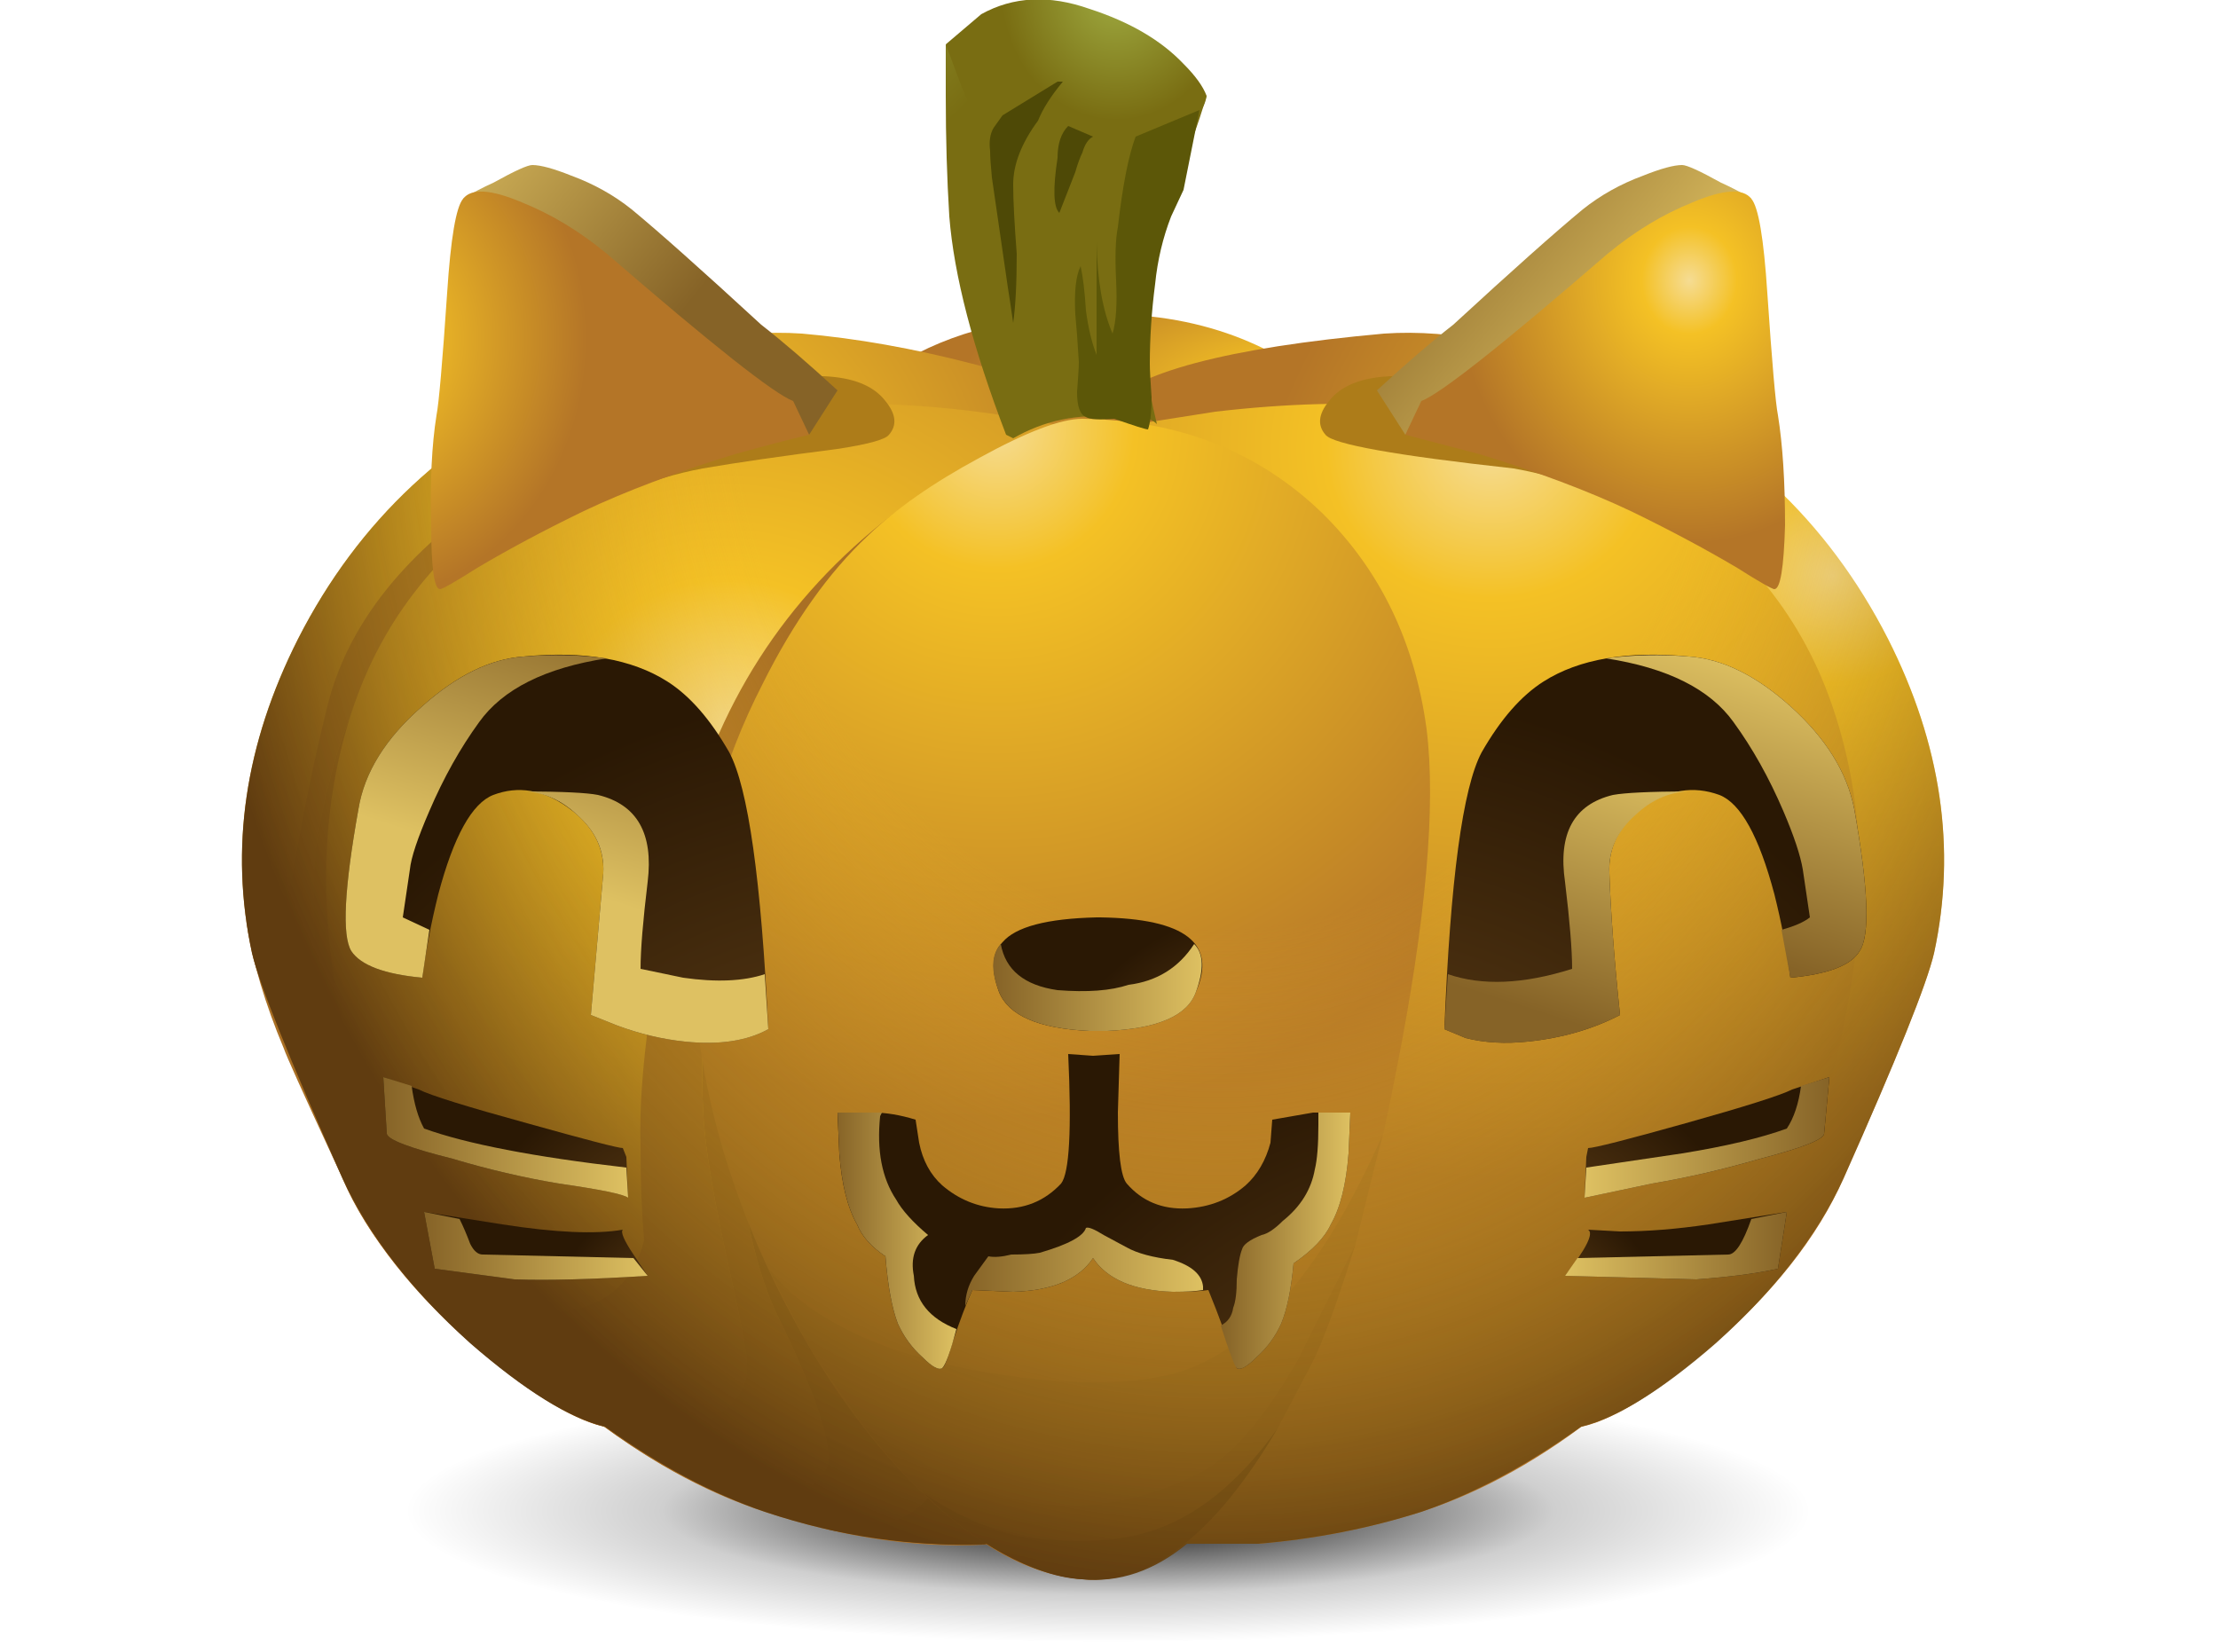 <?xml version="1.0" encoding="iso-8859-1"?>
<!-- Generator: Adobe Illustrator 15.1.0, SVG Export Plug-In . SVG Version: 6.00 Build 0)  -->
<!DOCTYPE svg PUBLIC "-//W3C//DTD SVG 1.1//EN" "http://www.w3.org/Graphics/SVG/1.1/DTD/svg11.dtd">
<svg version="1.1" id="FlashAICB" xmlns="http://www.w3.org/2000/svg" xmlns:xlink="http://www.w3.org/1999/xlink" x="0px" y="0px"
	 width="62.5px" height="46.55px" viewBox="0 0 62.5 46.55" style="enable-background:new 0 0 62.5 46.55;" xml:space="preserve">
<symbol  id="_x31_" viewBox="0.018 -44.517 47.964 44.534">
	<g id="Layer_1_2_">
		<g>
			
				<radialGradient id="SVGID_1_" cx="97.977" cy="-16400.709" r="4.063" gradientTransform="matrix(-0.012 -1 -2.434 0.029 -39888.051 562.606)" gradientUnits="userSpaceOnUse">
				<stop  offset="0" style="stop-color:#F5DC93"/>
				<stop  offset="0.204" style="stop-color:#F4C125"/>
				<stop  offset="1" style="stop-color:#B47527"/>
			</radialGradient>
			<path style="fill-rule:evenodd;clip-rule:evenodd;fill:url(#SVGID_1_);" d="M29.95-12.15l-8-0.5l-3.2,0.9l-0.3,1.45
				c1.534,0.967,3.5,1.45,5.9,1.45c1.4,0,2.683-0.233,3.85-0.7c1.067-0.433,1.684-0.867,1.85-1.3
				C30.217-11.417,30.183-11.85,29.95-12.15z"/>
			
				<radialGradient id="SVGID_2_" cx="388.188" cy="-16740.336" r="14.822" gradientTransform="matrix(-0.057 -0.998 1.105 -0.051 18564.932 -482.67)" gradientUnits="userSpaceOnUse">
				<stop  offset="0" style="stop-color:#F5DC93"/>
				<stop  offset="0.204" style="stop-color:#F4C125"/>
				<stop  offset="1" style="stop-color:#B47527"/>
			</radialGradient>
			<path style="fill-rule:evenodd;clip-rule:evenodd;fill:url(#SVGID_2_);" d="M47.7-26.85c-0.2-0.867-1.05-2.983-2.55-6.35
				c-0.733-1.667-2.017-3.283-3.85-4.85c-1.667-1.4-2.95-2.133-3.85-2.2c-1.066-0.1-4.183,0.967-9.35,3.2L24.3-11.5
				c0.833,1,3.467,1.7,7.9,2.1c1.934,0.133,4.083-0.317,6.45-1.35c3.467-1.5,6.05-3.917,7.75-7.25
				C47.9-20.967,48.333-23.917,47.7-26.85z"/>
			
				<radialGradient id="SVGID_3_" cx="35.2" cy="-12.65" r="20.552" gradientTransform="matrix(-0.012 -1 1.107 -0.013 49.631 22.377)" gradientUnits="userSpaceOnUse">
				<stop  offset="0" style="stop-color:#F5DC93"/>
				<stop  offset="0.204" style="stop-color:#F4C125"/>
				<stop  offset="1" style="stop-color:#B47527"/>
			</radialGradient>
			<path style="fill-rule:evenodd;clip-rule:evenodd;fill:url(#SVGID_3_);" d="M45.25-28.4c-0.5-2.733-1.4-5.034-2.7-6.9
				c-1.133-1.667-2.533-3.15-4.2-4.45c-1.667-1.333-3.367-2.283-5.1-2.85c-1.467-0.467-3-0.767-4.6-0.9h-2L24.9-12l2.55,0.4
				c2,0.233,3.833,0.283,5.5,0.15c2.367-0.167,4.6-0.9,6.7-2.2c2.533-1.534,4.25-3.583,5.15-6.15
				C45.7-22.367,45.85-25.233,45.25-28.4z"/>
			
				<radialGradient id="SVGID_4_" cx="-367.492" cy="-15837.013" r="14.849" gradientTransform="matrix(0.057 -0.998 -1.106 -0.051 -17484.828 -1189.255)" gradientUnits="userSpaceOnUse">
				<stop  offset="0" style="stop-color:#F5DC93"/>
				<stop  offset="0.204" style="stop-color:#F4C125"/>
				<stop  offset="1" style="stop-color:#B47527"/>
			</radialGradient>
			<path style="fill-rule:evenodd;clip-rule:evenodd;fill:url(#SVGID_4_);" d="M0.3-26.85c-0.633,2.933-0.2,5.883,1.3,8.85
				c1.7,3.333,4.283,5.75,7.75,7.25c2.367,1.033,4.517,1.483,6.45,1.35c1.533-0.133,3.133-0.417,4.8-0.85
				c2.066-0.533,3.25-1.117,3.55-1.75l-4.3-25.05c-5.133-2.233-8.233-3.3-9.3-3.2c-0.9,0.066-2.183,0.8-3.85,2.2
				c-1.833,1.567-3.117,3.184-3.85,4.85C1.35-29.833,0.5-27.717,0.3-26.85z"/>
			<path style="fill-rule:evenodd;clip-rule:evenodd;fill:#A96F24;" d="M1.45-24.65C1.717-23.05,2.033-21.5,2.4-20
				c0.467,2,1.717,3.8,3.75,5.4c1.533,1.233,3.217,2.167,5.05,2.8c1.667,0.567,4.684,0.534,9.05-0.1l2.95-5.6l-3.35-19.55l-3.15-1.3
				l-1.8,1.85v14.9L3.2-19.8l-0.45-1.25c-0.3-1-0.517-1.95-0.65-2.85c-0.1-1.034-0.083-2.3,0.05-3.8
				c0.133-1.333,0.317-2.383,0.55-3.15c0.3-0.933,0.25-1.5-0.15-1.7c-0.833,1.8-1.283,2.8-1.35,3C0.667-28.283,0.316-27.1,0.15-26
				H0.5C0.967-26,1.283-25.55,1.45-24.65z"/>
			<path style="fill-rule:evenodd;clip-rule:evenodd;fill:#A26921;" d="M2.15-27.7C2.017-26.2,2-24.934,2.1-23.9
				c0.133,0.9,0.35,1.85,0.65,2.85L3.2-19.8l11.7-1.8v-14.9l-9.8,10l-2.5,0.75l0.2-2.35c0.2-1.8,0.533-3.233,1-4.3
				c0.733-1.767,1.25-3.1,1.55-4L5.1-36.45c-1.034,1.067-1.784,2.15-2.25,3.25l-0.3,0.65c0.4,0.2,0.45,0.767,0.15,1.7
				C2.467-30.083,2.283-29.033,2.15-27.7z"/>
			<path style="fill-rule:evenodd;clip-rule:evenodd;fill:#905D1C;" d="M2.8-28.1l-0.2,2.35l2.5-0.75l11.6-11.85
				c-3.267-1.367-5.316-2-6.15-1.9c-0.566,0.033-1.367,0.4-2.4,1.1c-1.1,0.767-2.117,1.667-3.05,2.7l0.25,0.05
				c-0.3,0.9-0.817,2.233-1.55,4C3.333-31.333,3-29.9,2.8-28.1z"/>
			
				<radialGradient id="SVGID_5_" cx="-93.027" cy="-16216.227" r="20.552" gradientTransform="matrix(0.012 -1 -1.107 -0.013 -17936.482 -324.404)" gradientUnits="userSpaceOnUse">
				<stop  offset="0" style="stop-color:#F5DC93"/>
				<stop  offset="0.204" style="stop-color:#F4C125"/>
				<stop  offset="1" style="stop-color:#B47527"/>
			</radialGradient>
			<path style="fill-rule:evenodd;clip-rule:evenodd;fill:url(#SVGID_5_);" d="M2.75-28.4c-0.6,3.167-0.45,6.033,0.45,8.6
				c0.9,2.567,2.617,4.617,5.15,6.15c2.1,1.3,4.333,2.033,6.7,2.2c2.667,0.2,5.35,0.017,8.05-0.55l-1.75-31.5
				c-2.067-0.167-4.267,0.133-6.6,0.9c-1.733,0.567-3.434,1.517-5.1,2.85c-1.667,1.3-3.067,2.783-4.2,4.45
				C4.183-33.434,3.283-31.133,2.75-28.4z"/>
			<path style="fill-rule:evenodd;clip-rule:evenodd;fill:#A96F24;" d="M22.95-12h0.15L22-32.1l-8.9,5.75
				c-0.133-2.633-0.15-4.45-0.05-5.45c0.067-0.8,0.283-2.05,0.65-3.75c0.367-1.6,0.55-2.566,0.55-2.9
				c0.033-0.633-0.317-1.15-1.05-1.55c-0.833-0.5-1.85-0.55-3.05-0.15c-1.6,1.233-2.85,2.433-3.75,3.6
				c1.333-0.5,2.45-0.583,3.35-0.25c0.833,0.3,1.367,0.917,1.6,1.85c-0.067,0.767-0.1,1.65-0.1,2.65c-0.067,2,0.333,4.867,1.2,8.6
				c0.9,3.8,2.867,6.867,5.9,9.2C19.883-13.333,21.417-12.5,22.95-12z"/>
			<path style="fill-rule:evenodd;clip-rule:evenodd;fill:#A26921;" d="M22-32.1l-0.2-2.95l-7.4,4.6l-0.55-0.95l0.25-2
				c0.233-1.534,0.566-2.75,1-3.65c0.966-1.966,1.45-3.316,1.45-4.05c0-0.333-0.233-0.633-0.7-0.9c-0.6-0.267-1.35-0.317-2.25-0.15
				c-1.167,0.5-2.317,1.167-3.45,2c1.2-0.4,2.217-0.35,3.05,0.15c0.733,0.4,1.083,0.917,1.05,1.55c0,0.333-0.184,1.3-0.55,2.9
				c-0.367,1.7-0.583,2.95-0.65,3.75c-0.1,1-0.083,2.817,0.05,5.45L22-32.1z"/>
			<path style="fill-rule:evenodd;clip-rule:evenodd;fill:#905D1C;" d="M14.1-33.4l-0.25,2l0.55,0.95l7.4-4.6l-0.3-6.1
				c-0.467,0.167-0.95,0.283-1.45,0.35l-0.6,0.05l0.35-0.4c0.1-0.367-0.133-0.8-0.7-1.3c-0.467-0.433-1.317-0.65-2.55-0.65
				l-2.95,0.95c0.9-0.167,1.65-0.117,2.25,0.15c0.466,0.267,0.7,0.566,0.7,0.9c0,0.733-0.483,2.083-1.45,4.05
				C14.667-36.15,14.333-34.934,14.1-33.4z"/>
			<path style="fill-rule:evenodd;clip-rule:evenodd;fill:#6E4613;" d="M19.1-42.45c0.566,0.5,0.8,0.934,0.7,1.3l-0.35,0.4l0.6-0.05
				c0.5-0.066,0.983-0.183,1.45-0.35l-0.15-2.35c-1.4-0.1-3,0.033-4.8,0.4C17.783-43.1,18.633-42.883,19.1-42.45z"/>
			
				<radialGradient id="SVGID_6_" cx="-51.815" cy="-16243.31" r="19.463" gradientTransform="matrix(0.008 -1 -0.98 -0.008 -15896.83 -193.897)" gradientUnits="userSpaceOnUse">
				<stop  offset="0" style="stop-color:#F5DC93"/>
				<stop  offset="0.204" style="stop-color:#F4C125"/>
				<stop  offset="1" style="stop-color:#B47527"/>
			</radialGradient>
			<path style="fill-rule:evenodd;clip-rule:evenodd;fill:url(#SVGID_6_);" d="M23.7-11.8c2.7-0.033,4.95-0.917,6.75-2.65
				c1.633-1.6,2.617-3.633,2.95-6.1c0.267-2.167-0.017-5.367-0.85-9.6c-0.767-3.934-1.566-6.7-2.4-8.3
				c-0.933-1.867-1.817-3.267-2.65-4.2c-1.2-1.333-2.467-1.95-3.8-1.85c-1.333,0.1-2.716,0.8-4.15,2.1c-1.233,1.1-2.367,2.5-3.4,4.2
				c-1.167,1.934-2.05,3.95-2.65,6.05c-0.567,2.033-0.817,3.95-0.75,5.75c0.133,2.5,0.783,4.883,1.95,7.15
				c0.867,1.733,1.85,3.117,2.95,4.15c0.8,0.767,1.85,1.5,3.15,2.2C22.133-12.167,23.1-11.8,23.7-11.8z"/>
			<path style="fill-rule:evenodd;clip-rule:evenodd;fill:#A96F24;" d="M16.15-38.2c-0.233,0.4-0.667,1.217-1.3,2.45
				c1.1-1.367,3.017-2.317,5.75-2.85c2.367-0.433,4.267-0.467,5.7-0.1c2.2,0.633,4.15,2.867,5.85,6.7l-0.75-3.05
				c-1.033-2.066-1.583-3.167-1.65-3.3c-0.967-1.667-1.883-2.717-2.75-3.15c-2.633-1.333-5.267-1.217-7.9,0.35l-1.55,0.95
				L16.15-38.2z"/>
			<path style="fill-rule:evenodd;clip-rule:evenodd;fill:#A26921;" d="M22.35-43.35c-1.034,0.133-2.083,0.567-3.15,1.3
				c-0.5,0.467-1.05,1.083-1.65,1.85l1.55-0.95c2.633-1.567,5.267-1.684,7.9-0.35c0.867,0.433,1.783,1.483,2.75,3.15
				c0.066,0.133,0.617,1.233,1.65,3.3c-0.533-1.7-0.95-2.833-1.25-3.4l-0.95-1.8c-1.1-1.533-2.3-2.5-3.6-2.9
				C24.8-43.417,23.717-43.483,22.35-43.35z"/>
			<path style="fill-rule:evenodd;clip-rule:evenodd;fill:#6E4613;" d="M19.2-42.05c1.067-0.733,2.117-1.167,3.15-1.3
				c1.367-0.133,2.45-0.067,3.25,0.2c1.3,0.4,2.5,1.367,3.6,2.9c-1.767-3-3.6-4.417-5.5-4.25C22.233-44.367,20.733-43.55,19.2-42.05
				z"/>
			
				<radialGradient id="SVGID_7_" cx="2.839" cy="-16306.134" r="35.075" gradientTransform="matrix(1.425517e-005 -1 -0.836 1.425517e-005 -13604.435 -6.628)" gradientUnits="userSpaceOnUse">
				<stop  offset="0.467" style="stop-color:#F4C125;stop-opacity:0"/>
				<stop  offset="1" style="stop-color:#603C10"/>
			</radialGradient>
			<path style="fill-rule:evenodd;clip-rule:evenodd;fill:url(#SVGID_7_);" d="M46.4-18c1.5-2.967,1.934-5.917,1.3-8.85
				c-0.2-0.867-1.05-2.983-2.55-6.35c-0.733-1.6-1.933-3.15-3.6-4.65c-1.533-1.333-2.8-2.117-3.8-2.35c-1.533-1.1-3.033-1.9-4.5-2.4
				c-1.467-0.467-3-0.767-4.6-0.9h-2c-0.933-0.767-1.917-1.1-2.95-1c-0.767,0.033-1.667,0.367-2.7,1c-2.067-0.1-4.15,0.2-6.25,0.9
				c-1.467,0.5-2.967,1.3-4.5,2.4c-1,0.233-2.267,1.017-3.8,2.35c-1.667,1.5-2.867,3.05-3.6,4.65c-1.5,3.367-2.35,5.483-2.55,6.35
				c-0.633,2.934-0.2,5.883,1.3,8.85c1.7,3.333,4.283,5.75,7.75,7.25c2.367,1.033,4.517,1.483,6.45,1.35
				c1.3-0.167,2.417-0.35,3.35-0.55c1.533,0.733,3.267,1.1,5.2,1.1c1.8,0,3.3-0.333,4.5-1L32.2-9.4
				c1.933,0.133,4.083-0.317,6.45-1.35C42.117-12.25,44.7-14.667,46.4-18z"/>
			
				<radialGradient id="SVGID_8_" cx="-73.651" cy="-16234.907" r="6.875" gradientTransform="matrix(0.009 -1 -0.885 -0.008 -14350.838 -201.471)" gradientUnits="userSpaceOnUse">
				<stop  offset="0" style="stop-color:#9FAB41"/>
				<stop  offset="1" style="stop-color:#796D12"/>
			</radialGradient>
			<path style="fill-rule:evenodd;clip-rule:evenodd;fill:url(#SVGID_8_);" d="M27.2-2.7c-0.267-0.9-0.5-1.517-0.7-1.85
				c-0.267-0.5-0.517-1.233-0.75-2.2S25.4-8.5,25.4-9.1c0-0.8,0.133-1.75,0.4-2.85c-0.2,0.2-0.566,0.267-1.1,0.2h-0.1
				c-1.034,0.1-1.983-0.1-2.85-0.6l-0.2,0.1c-0.933,2.433-1.467,4.483-1.6,6.15c-0.066,1.067-0.1,2.2-0.1,3.4v1.45L20.5-1.7
				l0.2-0.25c0.567-0.566,1.284-0.933,2.15-1.1c0.9-0.4,1.75-0.466,2.55-0.2c0.6,0.033,1.183,0.217,1.75,0.55H27.2z"/>
			
				<radialGradient id="SVGID_9_" cx="-78.949" cy="-16232.18" r="3.663" gradientTransform="matrix(0.009 -1 -0.884 -0.008 -14323.82 -208.596)" gradientUnits="userSpaceOnUse">
				<stop  offset="0" style="stop-color:#9FAB41"/>
				<stop  offset="1" style="stop-color:#796D12"/>
			</radialGradient>
			<path style="fill-rule:evenodd;clip-rule:evenodd;fill:url(#SVGID_9_);" d="M25-3.85c-0.5,0.033-1.133-0.033-1.9-0.2
				c-0.534-0.1-1.217,0-2.05,0.3c-0.167,0.066-0.417,0.5-0.75,1.3l-0.45,1.2l1,0.85c0.9,0.5,1.917,0.55,3.05,0.15
				c1.133-0.367,2.017-0.883,2.65-1.55c0.333-0.333,0.55-0.633,0.65-0.9c-0.033-0.233-0.15-0.45-0.35-0.65
				C26.45-3.783,25.833-3.95,25-3.85z"/>
			<path style="fill-rule:evenodd;clip-rule:evenodd;fill:#4E4906;" d="M23.15-2.3c-0.333-0.4-0.567-0.767-0.7-1.1
				c-0.466-0.633-0.7-1.233-0.7-1.8c0-0.433,0.033-1.083,0.1-1.95c0-0.833-0.034-1.483-0.1-1.95c-0.067,0.467-0.117,0.8-0.15,1
				L21.15-5c-0.033,0.333-0.05,0.583-0.05,0.75c-0.034,0.267,0,0.483,0.1,0.65l0.25,0.35L23-2.3H23.15z"/>
			<path style="fill-rule:evenodd;clip-rule:evenodd;fill:#4E4906;" d="M24-3.85c-0.133-0.067-0.233-0.217-0.3-0.45
				c-0.066-0.133-0.133-0.316-0.2-0.55L23.05-6C22.883-5.833,22.867-5.317,23-4.45c0,0.4,0.1,0.7,0.3,0.9L24-3.85z"/>
			<path style="fill-rule:evenodd;clip-rule:evenodd;fill:#5C5708;" d="M25.2-3.85L27-3.1l-0.45-2.25L26.2-6.1
				c-0.233-0.6-0.383-1.233-0.45-1.9c-0.1-0.767-0.15-1.517-0.15-2.25c0-0.167,0.017-0.483,0.05-0.95c0-0.4-0.033-0.7-0.1-0.9
				c-0.066,0-0.383,0.1-0.95,0.3c-0.434-0.033-0.7-0.017-0.8,0.05c-0.167,0.066-0.25,0.3-0.25,0.7c0.033,0.434,0.05,0.717,0.05,0.85
				c-0.034,0.567-0.067,1.017-0.1,1.35c-0.033,0.633,0.017,1.083,0.15,1.35c0.067-0.3,0.117-0.717,0.15-1.25
				c0.067-0.5,0.167-0.917,0.3-1.25v3.175c0.019-1.061,0.168-1.918,0.45-2.575c0.1,0.333,0.133,0.833,0.1,1.5
				c-0.033,0.667-0.017,1.167,0.05,1.5C24.833-5.233,25-4.383,25.2-3.85z"/>
		</g>
	</g>
</symbol>
<symbol  id="_x32_" viewBox="4.768 -44.517 47.964 44.534">
	<g id="Layer_1_3_">
		
			<use xlink:href="#_x31_"  width="47.964" height="44.534" x="0.018" y="-44.517" transform="matrix(1 0 0 1 4.75 0)" style="overflow:visible;"/>
		<g>
			<g>
				
					<radialGradient id="SVGID_10_" cx="16297.578" cy="-39.971" r="6.463" gradientTransform="matrix(7.736944e-005 1 1 7.736944e-005 72.311 -16329.625)" gradientUnits="userSpaceOnUse">
					<stop  offset="0" style="stop-color:#785120"/>
					<stop  offset="1" style="stop-color:#2A1804"/>
				</radialGradient>
				<path style="fill-rule:evenodd;clip-rule:evenodd;fill:url(#SVGID_10_);" d="M29.15-29.05h-0.5
					c-1.434,0.067-2.283,0.434-2.55,1.1c-0.233,0.633-0.2,1.1,0.1,1.4c0.367,0.434,1.25,0.667,2.65,0.7h0.1
					c2.4-0.034,3.3-0.733,2.7-2.1C31.417-28.617,30.584-28.983,29.15-29.05z"/>
				
					<radialGradient id="SVGID_11_" cx="16282.332" cy="-47.068" r="17.5" gradientTransform="matrix(2.857143e-005 1 1 2.857143e-005 86.903 -16329.23)" gradientUnits="userSpaceOnUse">
					<stop  offset="0" style="stop-color:#785120"/>
					<stop  offset="1" style="stop-color:#2A1804"/>
				</radialGradient>
				<path style="fill-rule:evenodd;clip-rule:evenodd;fill:url(#SVGID_11_);" d="M28.05-29.7l0.7-0.05l0.75,0.05l-0.05-1.65
					c0-1.133,0.083-1.8,0.25-2c0.434-0.5,1-0.733,1.7-0.7c0.633,0.034,1.184,0.25,1.65,0.65c0.333,0.3,0.567,0.7,0.7,1.2l0.05,0.65
					l1.15,0.2H36l-0.05-1.15c-0.066-0.867-0.233-1.534-0.5-2c-0.167-0.367-0.517-0.733-1.05-1.1c-0.066-0.733-0.184-1.3-0.35-1.7
					c-0.167-0.367-0.4-0.683-0.7-0.95c-0.267-0.267-0.45-0.367-0.55-0.3c-0.233,0.733-0.5,1.467-0.8,2.2
					c-0.2-0.034-0.534-0.05-1-0.05c-1.1,0.034-1.85,0.35-2.25,0.95c-0.4-0.6-1.15-0.917-2.25-0.95l-1.15,0.05
					C25.184-36.717,25-37.2,24.8-37.8c-0.133-0.466-0.233-0.716-0.3-0.75c-0.1-0.066-0.284,0.034-0.55,0.3
					c-0.3,0.267-0.533,0.583-0.7,0.95c-0.167,0.434-0.284,1.067-0.35,1.9c-0.4,0.267-0.667,0.567-0.8,0.9
					c-0.267,0.466-0.434,1.133-0.5,2l-0.05,1.15h1c0.367,0,0.767-0.067,1.2-0.2l0.1-0.65c0.1-0.5,0.316-0.9,0.65-1.2
					c0.466-0.4,1-0.616,1.6-0.65c0.7-0.033,1.283,0.2,1.75,0.7C28.084-33.05,28.15-31.833,28.05-29.7z"/>
				
					<radialGradient id="SVGID_12_" cx="16292.627" cy="-24.125" r="7.062" gradientTransform="matrix(7.079646e-005 1 1 7.079646e-005 40.671 -16329.574)" gradientUnits="userSpaceOnUse">
					<stop  offset="0" style="stop-color:#785120"/>
					<stop  offset="1" style="stop-color:#2A1804"/>
				</radialGradient>
				<path style="fill-rule:evenodd;clip-rule:evenodd;fill:url(#SVGID_12_);" d="M8.75-30.35l1-0.35
					c0.333-0.167,1.35-0.483,3.05-0.95c1.667-0.466,2.567-0.7,2.7-0.7l0.1-0.25l0.05-1.15c-0.133,0.1-0.783,0.233-1.95,0.4
					c-1,0.167-2,0.4-3,0.7c-1.2,0.3-1.816,0.534-1.85,0.7L8.75-30.35z"/>
				
					<radialGradient id="SVGID_13_" cx="16291.998" cy="-24.204" r="4.8" gradientTransform="matrix(1.041667e-004 1 1 1.041667e-004 40.557 -16329.846)" gradientUnits="userSpaceOnUse">
					<stop  offset="0" style="stop-color:#785120"/>
					<stop  offset="1" style="stop-color:#2A1804"/>
				</radialGradient>
				<path style="fill-rule:evenodd;clip-rule:evenodd;fill:url(#SVGID_13_);" d="M15.5-34.65c-0.067-0.066,0.033-0.3,0.3-0.7
					c0.133-0.2,0.267-0.4,0.4-0.6c-1.566-0.1-2.816-0.133-3.75-0.1l-2.25,0.3l-0.3,1.6l2.2-0.35
					C13.601-34.733,14.734-34.784,15.5-34.65z"/>
				
					<radialGradient id="SVGID_14_" cx="16289.601" cy="-29.95" r="20.262" gradientTransform="matrix(2.467613e-005 1 1 2.467613e-005 52.698 -16329.199)" gradientUnits="userSpaceOnUse">
					<stop  offset="0" style="stop-color:#785120"/>
					<stop  offset="1" style="stop-color:#2A1804"/>
				</radialGradient>
				<path style="fill-rule:evenodd;clip-rule:evenodd;fill:url(#SVGID_14_);" d="M14.95-24.6c0.034,0.733-0.3,1.35-1,1.85
					c-0.7,0.5-1.4,0.616-2.1,0.35c-0.6-0.233-1.117-1.167-1.55-2.8c-0.2-0.8-0.35-1.583-0.45-2.35c-1.067,0.1-1.733,0.35-2,0.75
					c-0.267,0.434-0.2,1.767,0.2,4c0.167,1.034,0.767,2,1.8,2.9c0.966,0.867,1.917,1.333,2.85,1.4c1.7,0.167,3.05-0.067,4.05-0.7
					c0.633-0.4,1.216-1.066,1.75-2c0.533-1,0.9-3.6,1.1-7.8c-0.6-0.333-1.384-0.45-2.35-0.35c-0.633,0.066-1.267,0.216-1.9,0.45
					l-0.75,0.3L14.95-24.6z"/>
				<g>
					
						<linearGradient id="SVGID_15_" gradientUnits="userSpaceOnUse" x1="2904.285" y1="-18417.693" x2="2912.191" y2="-18417.693" gradientTransform="matrix(-0.307 -0.952 0.952 -0.307 18438.473 -2905.711)">
						<stop  offset="0" style="stop-color:#866327"/>
						<stop  offset="1" style="stop-color:#DEC162"/>
					</linearGradient>
					<path style="fill-rule:evenodd;clip-rule:evenodd;fill:url(#SVGID_15_);" d="M16.2-24.85c-0.133-1.1-0.2-1.917-0.2-2.45
						l1.2-0.25c0.934-0.133,1.7-0.1,2.3,0.1l0.1-1.55c-0.6-0.333-1.384-0.45-2.35-0.35c-0.633,0.066-1.267,0.216-1.9,0.45l-0.75,0.3
						l0.35,4c0.034,0.633-0.216,1.183-0.75,1.65c-0.431,0.402-0.915,0.619-1.45,0.65c1.058-0.005,1.741-0.038,2.05-0.1
						C15.9-22.667,16.367-23.483,16.2-24.85z"/>
					
						<linearGradient id="SVGID_16_" gradientUnits="userSpaceOnUse" x1="2904.322" y1="-18423.643" x2="2912.228" y2="-18423.643" gradientTransform="matrix(-0.307 -0.952 0.952 -0.307 18438.473 -2905.711)">
						<stop  offset="0" style="stop-color:#866327"/>
						<stop  offset="1" style="stop-color:#DEC162"/>
					</linearGradient>
					<path style="fill-rule:evenodd;clip-rule:evenodd;fill:url(#SVGID_16_);" d="M12.7-18.5c0.8,0.066,1.583,0.05,2.35-0.05
						c-1.733-0.267-2.933-0.867-3.6-1.8c-0.533-0.733-1-1.567-1.4-2.5c-0.333-0.767-0.517-1.317-0.55-1.65l-0.2-1.35l0.75-0.35
						l-0.2-1.35c-1.067,0.1-1.733,0.35-2,0.75c-0.267,0.434-0.2,1.767,0.2,4c0.167,1.034,0.767,2,1.8,2.9
						C10.817-19.034,11.767-18.567,12.7-18.5z"/>
				</g>
				<linearGradient id="SVGID_17_" gradientUnits="userSpaceOnUse" x1="8.751" y1="-32.05" x2="15.65" y2="-32.05">
					<stop  offset="0" style="stop-color:#866327"/>
					<stop  offset="1" style="stop-color:#DEC162"/>
				</linearGradient>
				<path style="fill-rule:evenodd;clip-rule:evenodd;fill:url(#SVGID_17_);" d="M9.9-31.8c1.2-0.433,3.1-0.8,5.7-1.1l0.05-0.85
					c-0.133,0.1-0.783,0.233-1.95,0.4c-1,0.167-2,0.4-3,0.7c-1.2,0.3-1.816,0.534-1.85,0.7l-0.1,1.6l0.8-0.25
					C9.617-31.1,9.734-31.5,9.9-31.8z"/>
				<linearGradient id="SVGID_18_" gradientUnits="userSpaceOnUse" x1="9.913" y1="-35.106" x2="16.188" y2="-35.106">
					<stop  offset="0" style="stop-color:#866327"/>
					<stop  offset="1" style="stop-color:#DEC162"/>
				</linearGradient>
				<path style="fill-rule:evenodd;clip-rule:evenodd;fill:url(#SVGID_18_);" d="M11.55-35.35l4.25-0.1l0.4-0.5
					c-1.566-0.1-2.816-0.133-3.75-0.1l-2.25,0.3l-0.3,1.6l1-0.2c0.1-0.2,0.2-0.434,0.3-0.7C11.3-35.25,11.417-35.35,11.55-35.35z"/>
				<linearGradient id="SVGID_19_" gradientUnits="userSpaceOnUse" x1="25.95" y1="-27.825" x2="31.85" y2="-27.825">
					<stop  offset="0" style="stop-color:#866327"/>
					<stop  offset="1" style="stop-color:#DEC162"/>
				</linearGradient>
				<path style="fill-rule:evenodd;clip-rule:evenodd;fill:url(#SVGID_19_);" d="M29.15-29.05h-0.5
					c-1.434,0.067-2.283,0.434-2.55,1.1c-0.233,0.6-0.217,1.05,0.05,1.35c0.133-0.733,0.667-1.167,1.6-1.3
					c0.833-0.066,1.5-0.017,2,0.15c0.8,0.1,1.417,0.483,1.85,1.15c0.267-0.267,0.283-0.717,0.05-1.35
					C31.417-28.617,30.584-28.983,29.15-29.05z"/>
				<linearGradient id="SVGID_20_" gradientUnits="userSpaceOnUse" x1="21.513" y1="-34.96" x2="24.888" y2="-34.96">
					<stop  offset="0" style="stop-color:#866327"/>
					<stop  offset="1" style="stop-color:#DEC162"/>
				</linearGradient>
				<path style="fill-rule:evenodd;clip-rule:evenodd;fill:url(#SVGID_20_);" d="M24.101-34.8c-0.367-0.267-0.5-0.65-0.4-1.15
					c0.034-0.7,0.434-1.2,1.2-1.5c-0.167-0.633-0.3-1-0.4-1.1c-0.1-0.066-0.284,0.034-0.55,0.3c-0.3,0.267-0.533,0.583-0.7,0.95
					c-0.167,0.434-0.284,1.067-0.35,1.9c-0.4,0.267-0.667,0.567-0.8,0.9c-0.267,0.466-0.434,1.133-0.5,2l-0.05,1.15h1.25l-0.05-0.1
					c-0.1-0.967,0.05-1.75,0.45-2.35C23.367-34.1,23.667-34.434,24.101-34.8z"/>
				<linearGradient id="SVGID_21_" gradientUnits="userSpaceOnUse" x1="25.163" y1="-35.696" x2="31.838" y2="-35.696">
					<stop  offset="0" style="stop-color:#866327"/>
					<stop  offset="1" style="stop-color:#DEC162"/>
				</linearGradient>
				<path style="fill-rule:evenodd;clip-rule:evenodd;fill:url(#SVGID_21_);" d="M26.5-36.4l-1.15,0.05l-0.2-0.45
					c0,0.3,0.083,0.583,0.25,0.85l0.4,0.55c0.167-0.033,0.383-0.017,0.65,0.05c0.367,0,0.634,0.017,0.8,0.05
					c0.8,0.233,1.233,0.467,1.3,0.7c0.067,0.033,0.233-0.034,0.5-0.2l0.65-0.35c0.3-0.167,0.733-0.283,1.3-0.35
					c0.533-0.167,0.816-0.417,0.85-0.75v-0.1c-0.2-0.034-0.483-0.05-0.85-0.05c-1.1,0.034-1.85,0.35-2.25,0.95
					C28.351-36.05,27.601-36.367,26.5-36.4z"/>
				<linearGradient id="SVGID_22_" gradientUnits="userSpaceOnUse" x1="32.388" y1="-34.96" x2="36.013" y2="-34.96">
					<stop  offset="0" style="stop-color:#866327"/>
					<stop  offset="1" style="stop-color:#DEC162"/>
				</linearGradient>
				<path style="fill-rule:evenodd;clip-rule:evenodd;fill:url(#SVGID_22_);" d="M36-31.35l-0.05-1.15
					c-0.066-0.867-0.233-1.534-0.5-2c-0.167-0.367-0.517-0.733-1.05-1.1c-0.066-0.733-0.184-1.3-0.35-1.7
					c-0.167-0.367-0.4-0.683-0.7-0.95c-0.267-0.267-0.45-0.367-0.55-0.3c-0.066,0.067-0.216,0.467-0.45,1.2
					c0.2,0.1,0.316,0.267,0.35,0.5c0.067,0.167,0.1,0.433,0.1,0.8c0.034,0.4,0.083,0.684,0.15,0.85
					c0.034,0.133,0.217,0.267,0.55,0.4c0.167,0.034,0.367,0.167,0.6,0.4c0.5,0.4,0.8,0.884,0.9,1.45c0.066,0.267,0.1,0.684,0.1,1.25
					v0.35H36z"/>
				<radialGradient id="SVGID_23_" cx="40.55" cy="-36.95" r="7.062" gradientUnits="userSpaceOnUse">
					<stop  offset="0" style="stop-color:#785120"/>
					<stop  offset="1" style="stop-color:#2A1804"/>
				</radialGradient>
				<path style="fill-rule:evenodd;clip-rule:evenodd;fill:url(#SVGID_23_);" d="M49.5-30.35l-0.15-1.6
					c-0.034-0.167-0.634-0.4-1.8-0.7c-1.033-0.3-2.05-0.533-3.05-0.7l-1.9-0.4l0.05,1.15l0.05,0.25c0.167,0,1.083,0.233,2.75,0.7
					c1.667,0.467,2.667,0.784,3,0.95L49.5-30.35z"/>
				<radialGradient id="SVGID_24_" cx="40.15" cy="-37.85" r="4.8" gradientUnits="userSpaceOnUse">
					<stop  offset="0" style="stop-color:#785120"/>
					<stop  offset="1" style="stop-color:#2A1804"/>
				</radialGradient>
				<path style="fill-rule:evenodd;clip-rule:evenodd;fill:url(#SVGID_24_);" d="M42.7-34.65l0.9-0.05c0.767,0,1.6,0.066,2.5,0.2
					l2.2,0.35l-0.25-1.6c-0.6-0.134-1.367-0.233-2.3-0.3l-3.7,0.1C42.65-35.184,42.867-34.75,42.7-34.65z"/>
				<radialGradient id="SVGID_25_" cx="35.101" cy="-39.6" r="20.262" gradientUnits="userSpaceOnUse">
					<stop  offset="0" style="stop-color:#785120"/>
					<stop  offset="1" style="stop-color:#2A1804"/>
				</radialGradient>
				<path style="fill-rule:evenodd;clip-rule:evenodd;fill:url(#SVGID_25_);" d="M47.95-25.2c-0.433,1.633-0.95,2.566-1.55,2.8
					c-0.733,0.267-1.45,0.15-2.15-0.35c-0.667-0.5-0.983-1.117-0.95-1.85c0.034-1.067,0.133-2.4,0.3-4
					c-0.767-0.4-1.634-0.65-2.6-0.75c-0.633-0.067-1.217-0.034-1.75,0.1L38.65-29c0.167,4.2,0.517,6.8,1.05,7.8
					c0.534,0.934,1.117,1.6,1.75,2c1,0.633,2.367,0.867,4.1,0.7c0.934-0.067,1.883-0.534,2.85-1.4c1-0.9,1.6-1.866,1.8-2.9
					c0.4-2.233,0.45-3.566,0.15-4c-0.233-0.4-0.884-0.65-1.95-0.75C48.3-26.784,48.15-26,47.95-25.2z"/>
				<g>
					<linearGradient id="SVGID_26_" gradientUnits="userSpaceOnUse" x1="41.041" y1="-28.442" x2="43.466" y2="-20.917">
						<stop  offset="0" style="stop-color:#866327"/>
						<stop  offset="1" style="stop-color:#DEC162"/>
					</linearGradient>
					<path style="fill-rule:evenodd;clip-rule:evenodd;fill:url(#SVGID_26_);" d="M45.5-22.3c-0.536-0.031-1.019-0.248-1.45-0.65
						c-0.533-0.467-0.783-1.017-0.75-1.65c0.034-1.067,0.133-2.4,0.3-4c-0.767-0.4-1.634-0.65-2.6-0.75
						c-0.633-0.067-1.217-0.034-1.75,0.1L38.65-29l0.1,1.55c0.966-0.333,2.133-0.283,3.5,0.15c0,0.534-0.067,1.35-0.2,2.45
						c-0.2,1.367,0.25,2.183,1.35,2.45C43.74-22.338,44.44-22.305,45.5-22.3z"/>
					<linearGradient id="SVGID_27_" gradientUnits="userSpaceOnUse" x1="45.599" y1="-26.373" x2="48.024" y2="-18.848">
						<stop  offset="0" style="stop-color:#866327"/>
						<stop  offset="1" style="stop-color:#DEC162"/>
					</linearGradient>
					<path style="fill-rule:evenodd;clip-rule:evenodd;fill:url(#SVGID_27_);" d="M45.55-18.5c0.934-0.067,1.883-0.534,2.85-1.4
						c1-0.9,1.6-1.866,1.8-2.9c0.4-2.233,0.45-3.566,0.15-4c-0.233-0.4-0.884-0.65-1.95-0.75l-0.25,1.35
						c0.367,0.1,0.633,0.217,0.8,0.35l-0.2,1.35c-0.067,0.4-0.25,0.95-0.55,1.65c-0.4,0.933-0.866,1.767-1.4,2.5
						c-0.667,0.933-1.867,1.533-3.6,1.8C43.967-18.45,44.75-18.434,45.55-18.5z"/>
				</g>
				<linearGradient id="SVGID_28_" gradientUnits="userSpaceOnUse" x1="49.501" y1="-32.05" x2="42.601" y2="-32.05">
					<stop  offset="0" style="stop-color:#866327"/>
					<stop  offset="1" style="stop-color:#DEC162"/>
				</linearGradient>
				<path style="fill-rule:evenodd;clip-rule:evenodd;fill:url(#SVGID_28_);" d="M49.5-30.35l-0.15-1.6
					c-0.034-0.167-0.634-0.4-1.8-0.7c-1.033-0.3-2.05-0.533-3.05-0.7l-1.9-0.4l0.05,0.85l2.7,0.4c1.233,0.2,2.216,0.433,2.95,0.7
					c0.2,0.3,0.333,0.7,0.4,1.2L49.5-30.35z"/>
				<linearGradient id="SVGID_29_" gradientUnits="userSpaceOnUse" x1="48.338" y1="-35.101" x2="42.063" y2="-35.101">
					<stop  offset="0" style="stop-color:#866327"/>
					<stop  offset="1" style="stop-color:#DEC162"/>
				</linearGradient>
				<path style="fill-rule:evenodd;clip-rule:evenodd;fill:url(#SVGID_29_);" d="M46.65-35.35c0.2,0,0.417,0.333,0.65,1l1,0.2
					l-0.25-1.6c-0.6-0.134-1.367-0.233-2.3-0.3l-3.7,0.1l0.35,0.5L46.65-35.35z"/>
			</g>
			<g>
				<path style="fill-rule:evenodd;clip-rule:evenodd;fill:#AD7C19;" d="M22.9-11.3c0.3-0.367,0.333-0.683,0.1-0.95
					c-0.1-0.134-0.583-0.267-1.45-0.4c-1.566-0.2-2.833-0.383-3.8-0.55c-1.434-0.267-3.1-0.917-5-1.95
					c-0.934-0.5-1.733-0.983-2.4-1.45l1.25,4.55l4.1,0.75c2.867,0.5,4.684,0.733,5.45,0.7C21.984-10.634,22.567-10.867,22.9-11.3z"
					/>
				
					<linearGradient id="SVGID_30_" gradientUnits="userSpaceOnUse" x1="19614.529" y1="-9392.462" x2="19623.596" y2="-9392.462" gradientTransform="matrix(-0.778 0.629 -0.629 -0.778 9371.836 -19650.684)">
					<stop  offset="0" style="stop-color:#866327"/>
					<stop  offset="1" style="stop-color:#DEC162"/>
				</linearGradient>
				<path style="fill-rule:evenodd;clip-rule:evenodd;fill:url(#SVGID_30_);" d="M21.55-11l-0.8-1.25c-1.267,0.267-2,0.4-2.2,0.4
					c-0.2,0-1.933,1.316-5.2,3.95L11-5.6c0.267,0.167,0.55,0.316,0.85,0.45c0.6,0.333,0.966,0.5,1.1,0.5c0.233,0,0.6-0.1,1.1-0.3
					c0.633-0.233,1.2-0.55,1.7-0.95c0.767-0.633,1.983-1.716,3.65-3.25C20-9.617,20.717-10.233,21.55-11z"/>
				
					<radialGradient id="SVGID_31_" cx="-64.228" cy="-16250.502" r="7.413" gradientTransform="matrix(0.008 -1 -0.885 -0.007 -14373.211 -187.584)" gradientUnits="userSpaceOnUse">
					<stop  offset="0" style="stop-color:#F5DC93"/>
					<stop  offset="0.204" style="stop-color:#F4C125"/>
					<stop  offset="1" style="stop-color:#B47527"/>
				</radialGradient>
				<path style="fill-rule:evenodd;clip-rule:evenodd;fill:url(#SVGID_31_);" d="M20.3-11.3l0.45-0.95
					c-0.567-0.134-1.267-0.317-2.1-0.55c-1.633-0.5-3.05-1.033-4.25-1.6c-1.1-0.533-2.1-1.066-3-1.6c-0.633-0.4-0.983-0.6-1.05-0.6
					c-0.167,0-0.25,0.6-0.25,1.8c-0.034,1.233,0.017,2.267,0.15,3.1c0.066,0.333,0.167,1.483,0.3,3.45
					C10.65-6.717,10.8-5.833,11-5.6c0.233,0.3,0.783,0.267,1.65-0.1c0.833-0.333,1.633-0.816,2.4-1.45
					C18.017-9.717,19.767-11.1,20.3-11.3z"/>
				<path style="fill-rule:evenodd;clip-rule:evenodd;fill:#AD7C19;" d="M37.15-10.6c1.233,0.066,4.417-0.417,9.55-1.45l1.25-4.55
					c-2.633,1.867-5.083,3-7.35,3.4c-3.333,0.367-5.1,0.684-5.3,0.95c-0.233,0.267-0.2,0.583,0.1,0.95
					C35.734-10.867,36.317-10.634,37.15-10.6z"/>
				<linearGradient id="SVGID_32_" gradientUnits="userSpaceOnUse" x1="37.437" y1="-4.892" x2="44.487" y2="-10.592">
					<stop  offset="0" style="stop-color:#866327"/>
					<stop  offset="1" style="stop-color:#DEC162"/>
				</linearGradient>
				<path style="fill-rule:evenodd;clip-rule:evenodd;fill:url(#SVGID_32_);" d="M44.95-7.9c-3.267-2.633-5-3.95-5.2-3.95l-2.2-0.4
					L36.75-11c0.833,0.767,1.55,1.383,2.15,1.85c1.667,1.534,2.883,2.617,3.65,3.25c0.5,0.4,1.067,0.717,1.7,0.95
					c0.5,0.2,0.867,0.3,1.1,0.3c0.133,0,0.5-0.167,1.1-0.5c0.3-0.133,0.583-0.283,0.85-0.45L44.95-7.9z"/>
				
					<radialGradient id="SVGID_33_" cx="45.55" cy="-7.9" r="7.413" gradientTransform="matrix(-0.008 -1 0.885 -0.007 52.91 37.593)" gradientUnits="userSpaceOnUse">
					<stop  offset="0" style="stop-color:#F5DC93"/>
					<stop  offset="0.204" style="stop-color:#F4C125"/>
					<stop  offset="1" style="stop-color:#B47527"/>
				</radialGradient>
				<path style="fill-rule:evenodd;clip-rule:evenodd;fill:url(#SVGID_33_);" d="M47.3-5.6c0.2-0.233,0.35-1.117,0.45-2.65
					c0.133-1.967,0.233-3.117,0.3-3.45c0.133-0.833,0.2-1.867,0.2-3.1c-0.034-1.2-0.133-1.8-0.3-1.8c-0.066,0-0.417,0.2-1.05,0.6
					c-0.9,0.533-1.9,1.066-3,1.6c-1.2,0.567-2.617,1.1-4.25,1.6l-2.1,0.55L38-11.3c0.533,0.2,2.283,1.583,5.25,4.15
					c0.767,0.634,1.566,1.117,2.4,1.45C46.517-5.333,47.067-5.3,47.3-5.6z"/>
			</g>
		</g>
	</g>
</symbol>
<radialGradient id="SVGID_34_" cx="29.7" cy="41.3" r="23.413" gradientTransform="matrix(0.846 0 0 -0.158 6.1 49.105)" gradientUnits="userSpaceOnUse">
	<stop  offset="0.165" style="stop-color:#000000;stop-opacity:0.8"/>
	<stop  offset="0.635" style="stop-color:#000000;stop-opacity:0.188"/>
	<stop  offset="1" style="stop-color:#000000;stop-opacity:0"/>
</radialGradient>
<path style="fill-rule:evenodd;clip-rule:evenodd;fill:url(#SVGID_34_);" d="M46.225,45.381c-4.144,0.773-9.146,1.16-15.01,1.16
	c-5.891,0-10.894-0.387-15.01-1.16c-4.144-0.774-6.215-1.712-6.215-2.814s2.071-2.041,6.215-2.814
	c4.116-0.774,9.119-1.161,15.01-1.161c5.863,0,10.866,0.387,15.01,1.161c4.143,0.773,6.215,1.712,6.215,2.814
	S50.367,44.606,46.225,45.381z"/>
<use xlink:href="#_x32_"  width="47.964" height="44.534" x="4.768" y="-44.517" transform="matrix(1 0 0 -1 2.05 0)" style="overflow:visible;"/>
</svg>
